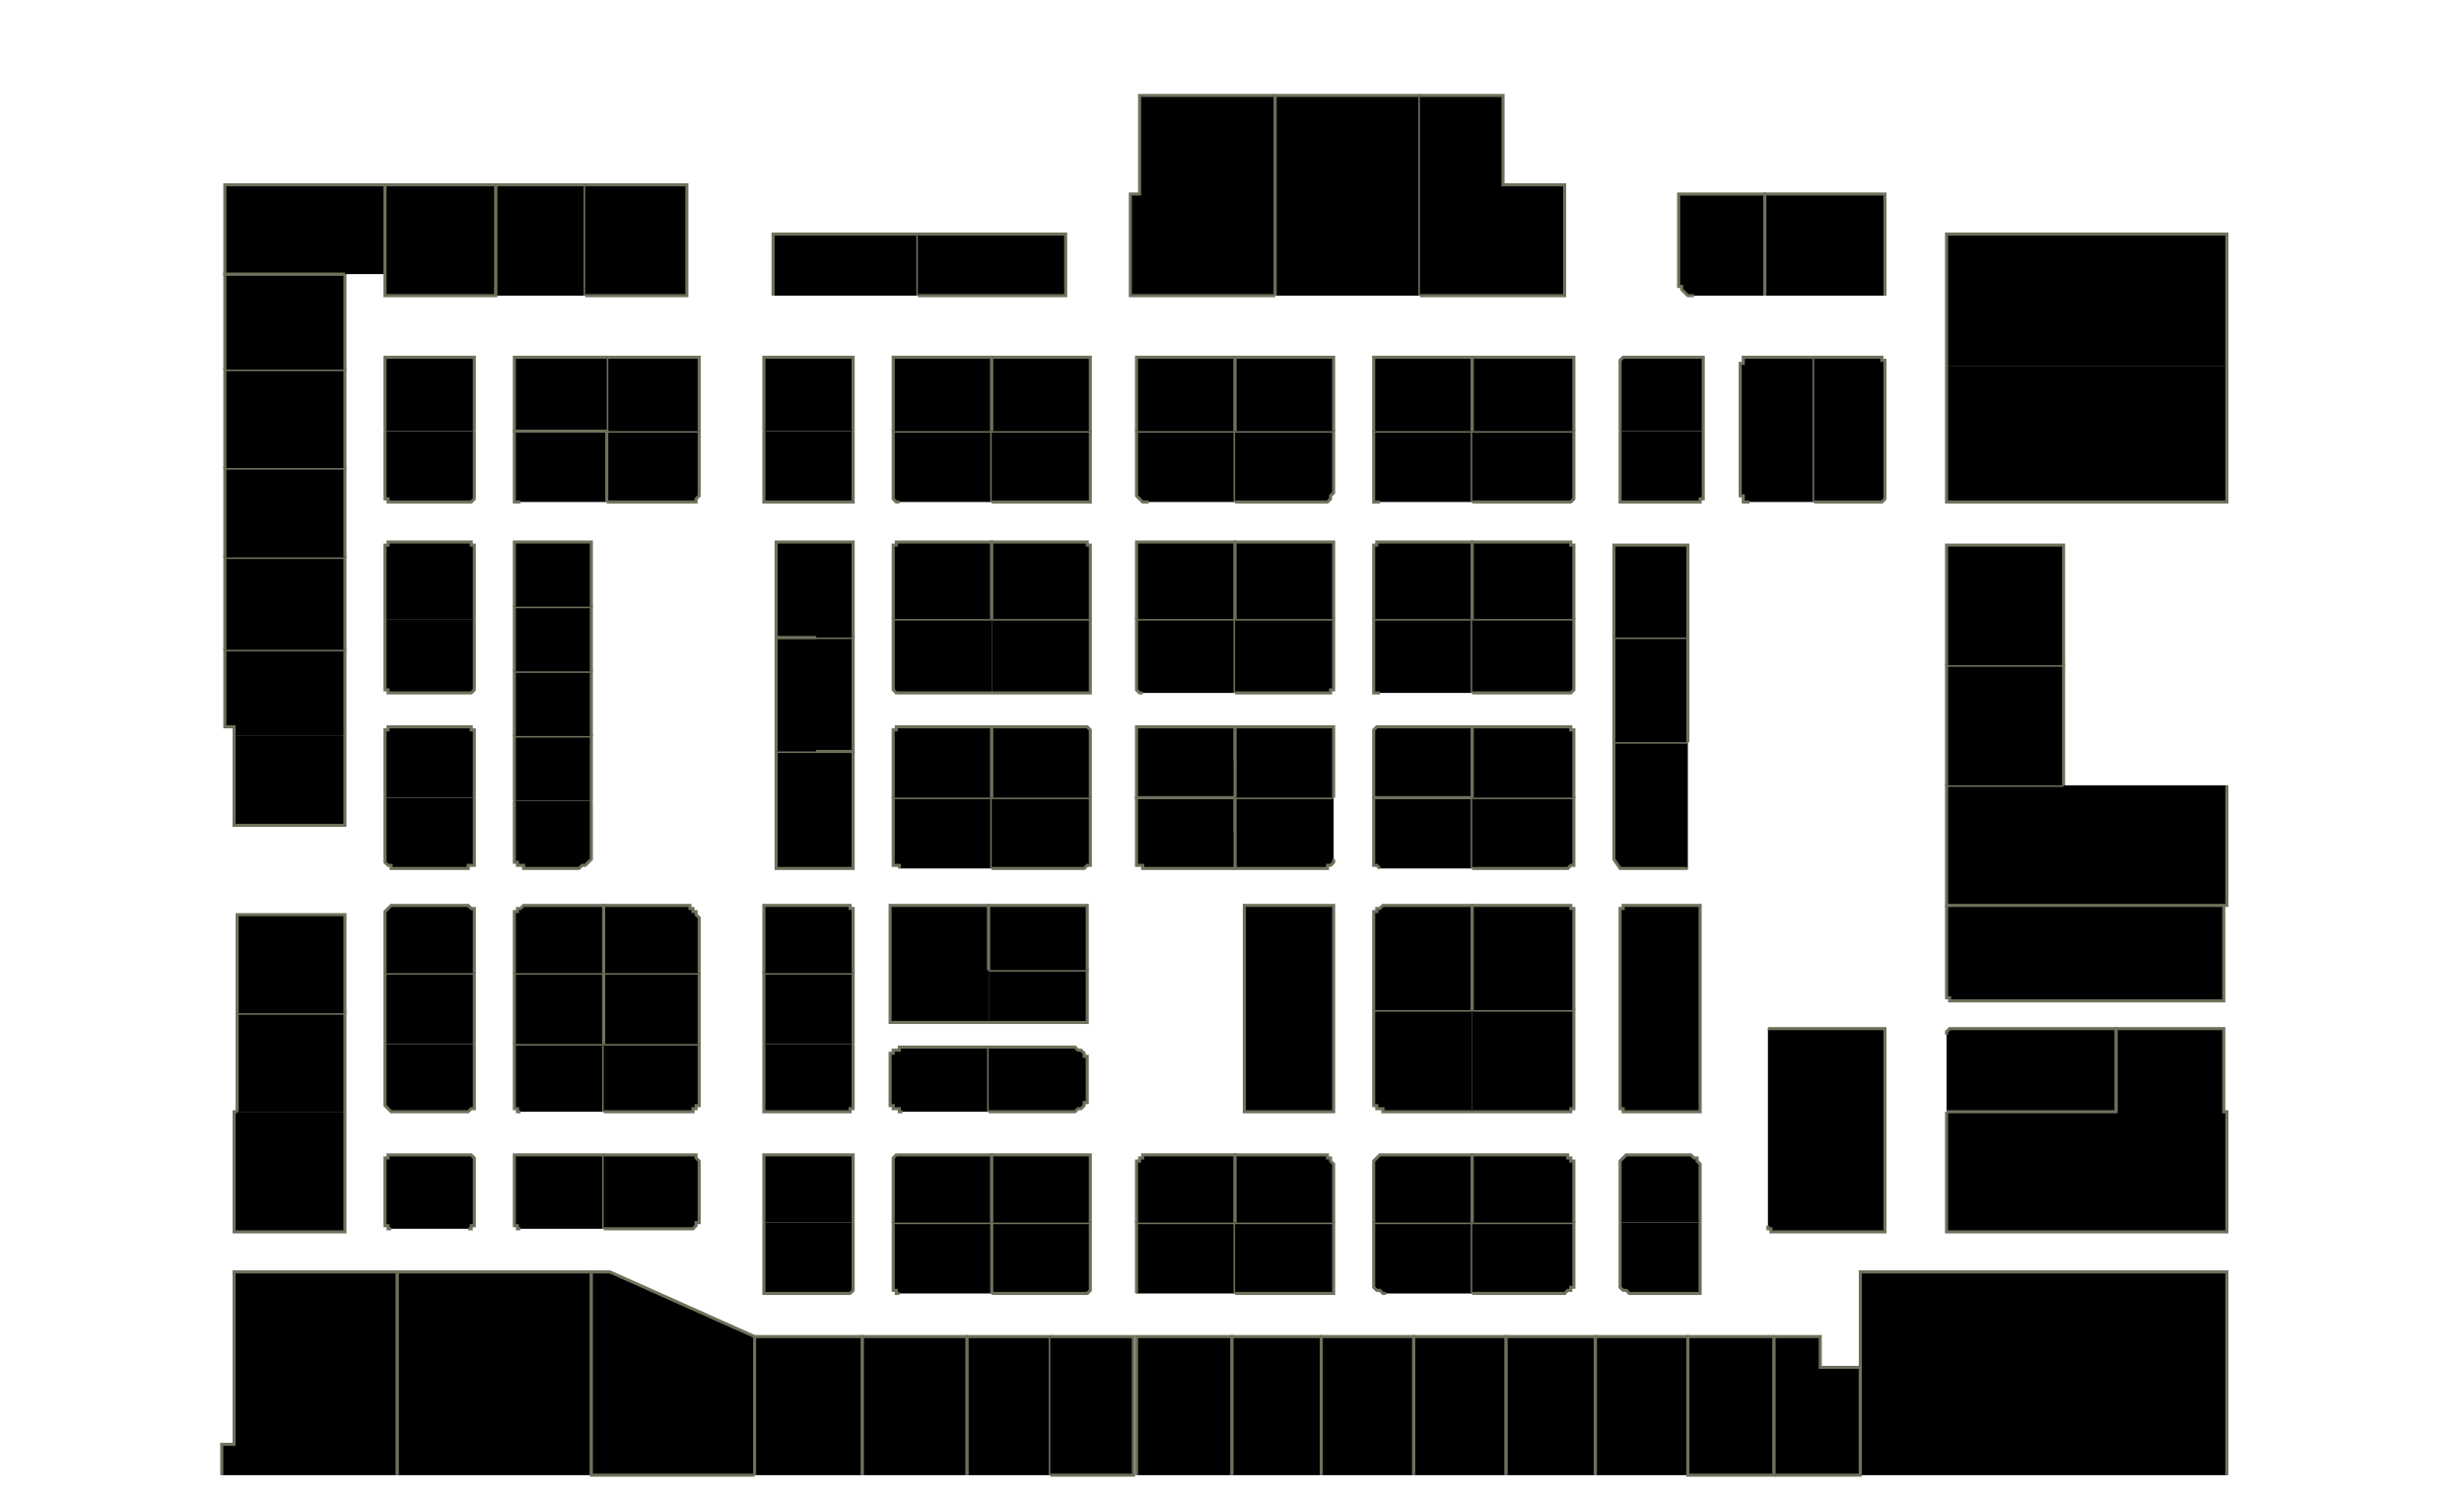 <?xml version="1.0" encoding="utf-8" ?>
<svg baseProfile="full" height="485" version="1.1" width="800" xmlns="http://www.w3.org/2000/svg" xmlns:ev="http://www.w3.org/2001/xml-events" xmlns:xlink="http://www.w3.org/1999/xlink"><defs /><g id="2A01" stroke="red"><polyline points="72,479 72,469 76,469 76,413 129,413 129,479" stroke="#6d725c" /></g><g id="2A02" stroke="red"><polyline points="129,479 129,413 192,413 192,479" stroke="#6d725c" /></g><g id="2A04" stroke="red"><polyline points="127,399 127,399 127,399 126,399 126,398 126,398 126,398 125,398 125,397 125,397 125,396 125,377 125,377 125,376 125,376 126,376 126,375 126,375 126,375 127,375 127,375 127,375 152,375 152,375 152,375 153,375 153,375 153,375 154,376 154,376 154,376 154,377 154,377 154,396 154,397 154,397 154,398 154,398 153,398 153,398 153,399 152,399 152,399 152,399" stroke="#6d725c" /></g><g id="2A05" stroke="red"><polyline points="112,361 112,400 76,400 76,361 77,361" stroke="#6d725c" /></g><g id="2A07" stroke="red"><polyline points="77,361 77,329 112,329 112,361" stroke="#6d725c" /></g><g id="2A08" stroke="red"><polyline points="154,339 154,358 154,359 154,359 154,359 154,360 153,360 153,360 153,360 152,361 152,361 152,361 127,361 127,361 127,361 126,360 126,360 126,360 126,360 125,359 125,359 125,359 125,358 125,339" stroke="#6d725c" /></g><g id="2A09" stroke="red"><polyline points="77,329 77,297 112,297 112,329" stroke="#6d725c" /></g><g id="2A10" stroke="red"><polyline points="125,339 125,316 154,316 154,339" stroke="#6d725c" /></g><g id="2A11" stroke="red"><polyline points="112,239 112,268 76,268 76,239" stroke="#6d725c" /></g><g id="2A12" stroke="red"><polyline points="125,316 125,297 125,296 125,296 125,296 126,295 126,295 126,295 126,295 127,294 127,294 127,294 152,294 152,294 152,294 153,295 153,295 153,295 154,295 154,296 154,296 154,296 154,297 154,316" stroke="#6d725c" /></g><g id="2A13" stroke="red"><polyline points="76,239 76,236 73,236 73,211 112,211 112,239" stroke="#6d725c" /></g><g id="2A14A" stroke="red"><polyline points="154,259 154,279 154,280 154,280 154,280 154,281 153,281 153,281 153,281 152,281 152,282 152,282 127,282 127,282 127,281 126,281 126,281 126,281 126,281 125,280 125,280 125,280 125,279 125,259" stroke="#6d725c" /></g><g id="2A14B" stroke="red"><polyline points="125,259 125,238 125,238 125,238 125,237 126,237 126,237 126,236 126,236 127,236 127,236 127,236 152,236 152,236 152,236 153,236 153,236 153,237 154,237 154,237 154,238 154,238 154,238 154,259" stroke="#6d725c" /></g><g id="2A15" stroke="red"><polyline points="73,211 73,181 112,181 112,211 112,211" stroke="#6d725c" /></g><g id="2A16A" stroke="red"><polyline points="154,201 154,223 154,224 154,224 154,224 154,224 153,225 153,225 153,225 152,225 152,225 152,225 127,225 127,225 127,225 126,225 126,225 126,225 126,224 125,224 125,224 125,224 125,223 125,201" stroke="#6d725c" /></g><g id="2A16B" stroke="red"><polyline points="125,201 125,178 125,178 125,178 125,177 126,177 126,177 126,177 126,176 127,176 127,176 127,176 152,176 152,176 152,176 153,176 153,177 153,177 154,177 154,177 154,178 154,178 154,178 154,201" stroke="#6d725c" /></g><g id="2A17" stroke="red"><polyline points="73,181 73,181 73,152 73,152 112,152 112,181" stroke="#6d725c" /></g><g id="2A18A" stroke="red"><polyline points="154,140 154,161 154,161 154,162 154,162 154,162 153,163 153,163 153,163 152,163 152,163 152,163 127,163 127,163 127,163 126,163 126,163 126,163 126,162 125,162 125,162 125,161 125,161 125,140" stroke="#6d725c" /></g><g id="2A18B" stroke="red"><polyline points="125,140 125,116 154,116 154,140" stroke="#6d725c" /></g><g id="2A19" stroke="red"><polyline points="73,152 73,120 112,120 112,152" stroke="#6d725c" /></g><g id="2A21" stroke="red"><polyline points="73,120 73,89 73,89 112,89 112,120" stroke="#6d725c" /></g><g id="2A22" stroke="red"><polyline points="125,60 161,60 161,96 125,96 125,89" stroke="#6d725c" /></g><g id="2B02" stroke="red"><polyline points="245,479 192,479 192,413 198,413 245,434" stroke="#6d725c" /></g><g id="2B07" stroke="red"><polyline points="169,399 169,399 168,399 168,399 168,398 167,398 167,398 167,398 167,397 167,397 167,396 167,377 167,377 167,376 167,376 167,376 167,375 168,375 168,375 168,375 169,375 169,375 196,375 196,399" stroke="#6d725c" /></g><g id="2B08" stroke="red"><polyline points="196,375 224,375 225,375 225,375 225,375 226,375 226,375 226,376 226,376 226,376 227,377 227,377 227,396 227,397 226,397 226,398 226,398 226,398 226,398 225,399 225,399 225,399 224,399 201,399 196,399" stroke="#6d725c" /></g><g id="2B09" stroke="red"><polyline points="169,361 169,361 168,361 168,360 168,360 167,360 167,360 167,359 167,359 167,359 167,358 167,339 196,339 196,361" stroke="#6d725c" /></g><g id="2B10" stroke="red"><polyline points="196,339 227,339 227,358 227,359 226,359 226,359 226,360 226,360 226,360 225,360 225,361 225,361 224,361 196,361" stroke="#6d725c" /></g><g id="2B11" stroke="red"><polyline points="167,339 167,316 196,316 196,339" stroke="#6d725c" /></g><g id="2B12" stroke="red"><polyline points="196,339 196,316 227,316 227,339" stroke="#6d725c" /></g><g id="2B13" stroke="red"><polyline points="167,316 167,299 167,298 167,297 167,297 167,296 168,296 168,295 169,295 170,294 170,294 171,294 196,294 196,316" stroke="#6d725c" /></g><g id="2B14" stroke="red"><polyline points="196,316 196,294 222,294 223,294 224,294 224,295 225,295 225,296 226,296 226,297 226,297 227,298 227,299 227,316" stroke="#6d725c" /></g><g id="2B15" stroke="red"><polyline points="192,260 192,277 192,278 192,279 192,279 191,280 191,280 190,281 190,281 189,281 188,282 188,282 171,282 170,282 170,281 169,281 168,281 168,280 167,280 167,279 167,279 167,278 167,277 167,260" stroke="#6d725c" /></g><g id="2B16" stroke="red"><polyline points="197,140 227,140 227,161 227,161 226,162 226,162 226,162 226,163 226,163 225,163 225,163 225,163 224,163 197,163" stroke="#6d725c" /></g><g id="2B17" stroke="red"><polyline points="167,260 167,239 192,239 192,260" stroke="#6d725c" /></g><g id="2B18" stroke="red"><polyline points="197,140 197,116 227,116 227,140" stroke="#6d725c" /></g><g id="2B19" stroke="red"><polyline points="167,239 167,218 192,218 192,239" stroke="#6d725c" /></g><g id="2B21" stroke="red"><polyline points="167,218 167,197 192,197 192,218" stroke="#6d725c" /></g><g id="2B23" stroke="red"><polyline points="167,197 167,176 192,176 192,197" stroke="#6d725c" /></g><g id="2B25" stroke="red"><polyline points="169,163 169,163 168,163 168,163 168,163 167,163 167,162 167,162 167,162 167,161 167,161 167,140 197,140 197,163" stroke="#6d725c" /></g><g id="2B26" stroke="red"><polyline points="161,96 161,60 190,60 190,96" stroke="#6d725c" /></g><g id="2B27" stroke="red"><polyline points="197,140 167,140 167,116 197,116 197,116" stroke="#6d725c" /></g><g id="2B29" stroke="red"><polyline points="190,60 223,60 223,96 190,96" stroke="#6d725c" /></g><g id="2C01" stroke="red"><polyline points="245,479 245,434 280,434 280,479" stroke="#6d725c" /></g><g id="2C02" stroke="red"><polyline points="280,479 280,434 314,434 314,479" stroke="#6d725c" /></g><g id="2C03" stroke="red"><polyline points="322,397 354,397 354,418 354,418 354,418 354,419 354,419 354,419 353,420 353,420 353,420 352,420 352,420 322,420" stroke="#6d725c" /></g><g id="2C04" stroke="red"><polyline points="292,420 292,420 292,420 291,420 291,420 291,419 290,419 290,419 290,418 290,418 290,418 290,397 322,397 322,420" stroke="#6d725c" /></g><g id="2C05" stroke="red"><polyline points="277,397 277,418 277,418 277,418 277,419 277,419 277,419 276,420 276,420 276,420 275,420 275,420 248,420 248,397" stroke="#6d725c" /></g><g id="2C06" stroke="red"><polyline points="290,397 290,377 290,377 290,376 290,376 290,376 291,375 291,375 291,375 292,375 292,375 292,375 322,375 322,397" stroke="#6d725c" /></g><g id="2C07" stroke="red"><polyline points="248,397 248,377 248,377 248,376 248,376 248,376 248,375 249,375 249,375 249,375 250,375 250,375 275,375 275,375 276,375 276,375 276,375 277,375 277,376 277,376 277,376 277,377 277,377 277,397" stroke="#6d725c" /></g><g id="2C08" stroke="red"><polyline points="322,397 322,375 352,375 352,375 353,375 353,375 353,375 354,375 354,376 354,376 354,376 354,377 354,377 354,397" stroke="#6d725c" /></g><g id="2C09" stroke="red"><polyline points="277,339 277,358 277,359 277,359 277,359 277,360 277,360 276,360 276,360 276,361 275,361 275,361 248,361 248,339" stroke="#6d725c" /></g><g id="2C10" stroke="red"><polyline points="293,361 292,361 292,360 291,360 290,360 290,359 289,359 289,358 289,358 289,357 289,356 289,345 289,344 289,343 289,343 289,342 290,342 290,341 291,341 292,341 292,340 293,340 321,340 321,361" stroke="#6d725c" /></g><g id="2C11A" stroke="red"><polyline points="248,339 248,316 277,316 277,339" stroke="#6d725c" /></g><g id="2C11B" stroke="red"><polyline points="248,316 248,294 275,294 275,294 276,294 276,295 276,295 277,295 277,295 277,296 277,296 277,296 277,297 277,316" stroke="#6d725c" /></g><g id="2C12" stroke="red"><polyline points="321,332 289,332 289,294 321,294 321,315" stroke="#6d725c" /></g><g id="2C13" stroke="red"><polyline points="277,244 277,282 252,282 252,244 252,244 252,244 265,244" stroke="#6d725c" /></g><g id="2C14A" stroke="red"><polyline points="292,282 292,282 292,281 291,281 291,281 291,281 290,281 290,280 290,280 290,280 290,279 290,259 322,259 322,282" stroke="#6d725c" /></g><g id="2C14B" stroke="red"><polyline points="290,259 290,238 290,238 290,238 290,237 290,237 291,237 291,236 291,236 292,236 292,236 292,236 322,236 322,259" stroke="#6d725c" /></g><g id="2C15" stroke="red"><polyline points="252,244 252,207 265,207 277,207 277,207 277,207 277,244 265,244" stroke="#6d725c" /></g><g id="2C16" stroke="red"><polyline points="322,225 292,225 292,225 292,225 291,225 291,225 291,225 290,224 290,224 290,224 290,224 290,223 290,201 322,201" stroke="#6d725c" /></g><g id="2C17" stroke="red"><polyline points="265,207 252,207 252,176 277,176 277,207" stroke="#6d725c" /></g><g id="2C18" stroke="red"><polyline points="290,201 290,178 290,178 290,178 290,177 290,177 291,177 291,177 291,176 292,176 292,176 292,176 322,176 322,201" stroke="#6d725c" /></g><g id="2C19" stroke="red"><polyline points="277,140 277,161 277,161 277,162 277,162 277,162 277,163 276,163 276,163 276,163 275,163 275,163 250,163 250,163 249,163 249,163 249,163 248,163 248,162 248,162 248,162 248,161 248,161 248,140" stroke="#6d725c" /></g><g id="2C20" stroke="red"><polyline points="292,163 292,163 292,163 291,163 291,163 291,163 290,162 290,162 290,162 290,161 290,161 290,140 322,140 322,163" stroke="#6d725c" /></g><g id="2C21" stroke="red"><polyline points="248,140 248,116 277,116 277,140" stroke="#6d725c" /></g><g id="2C22" stroke="red"><polyline points="290,140 290,116 322,116 322,140" stroke="#6d725c" /></g><g id="2C23" stroke="red"><polyline points="251,96 251,76 298,76 298,96" stroke="#6d725c" /></g><g id="2C24" stroke="red"><polyline points="298,76 346,76 346,96 298,96" stroke="#6d725c" /></g><g id="2D01A" stroke="red"><polyline points="314,479 314,434 341,434 341,479" stroke="#6d725c" /></g><g id="2D01B" stroke="red"><polyline points="341,434 368,434 368,479 341,479" stroke="#6d725c" /></g><g id="2D02" stroke="red"><polyline points="369,479 369,434 400,434 400,479" stroke="#6d725c" /></g><g id="2D04" stroke="red"><polyline points="369,420 369,397 401,397 401,420" stroke="#6d725c" /></g><g id="2D06" stroke="red"><polyline points="369,397 369,379 369,378 369,378 369,377 370,377 370,376 371,376 371,375 372,375 373,375 373,375 401,375 401,397" stroke="#6d725c" /></g><g id="2D07" stroke="red"><polyline points="321,340 349,340 349,340 350,341 350,341 351,341 352,342 352,342 352,343 353,343 353,344 353,345 353,356 353,357 353,358 352,358 352,359 352,359 351,360 350,360 350,360 349,361 349,361 321,361" stroke="#6d725c" /></g><g id="2D08" stroke="red"><polyline points="401,282 371,282 371,282 371,281 370,281 370,281 370,281 369,281 369,280 369,280 369,280 369,279 369,259 401,259 401,270" stroke="#6d725c" /></g><g id="2D09A" stroke="red"><polyline points="321,315 353,315 353,332 321,332" stroke="#6d725c" /></g><g id="2D09B" stroke="red"><polyline points="321,315 321,294 353,294 353,315" stroke="#6d725c" /></g><g id="2D10" stroke="red"><polyline points="401,259 369,259 369,236 401,236 401,247" stroke="#6d725c" /></g><g id="2D11A" stroke="red"><polyline points="322,259 354,259 354,279 354,280 354,280 354,280 354,281 354,281 353,281 353,281 353,281 352,282 352,282 322,282" stroke="#6d725c" /></g><g id="2D11B" stroke="red"><polyline points="322,259 322,236 352,236 352,236 353,236 353,236 353,236 354,237 354,237 354,237 354,238 354,238 354,238 354,259" stroke="#6d725c" /></g><g id="2D12" stroke="red"><polyline points="371,225 371,225 371,225 370,225 370,225 370,225 369,224 369,224 369,224 369,224 369,223 369,201 401,201 401,225" stroke="#6d725c" /></g><g id="2D13" stroke="red"><polyline points="322,201 354,201 354,223 354,224 354,224 354,224 354,224 354,225 353,225 353,225 353,225 352,225 352,225 322,225" stroke="#6d725c" /></g><g id="2D14" stroke="red"><polyline points="369,201 369,176 401,176 401,201" stroke="#6d725c" /></g><g id="2D15" stroke="red"><polyline points="322,201 322,176 352,176 352,176 353,176 353,176 353,177 354,177 354,177 354,177 354,178 354,178 354,178 354,201" stroke="#6d725c" /></g><g id="2D16" stroke="red"><polyline points="373,163 373,163 372,163 371,163 371,163 370,162 370,162 369,161 369,160 369,160 369,159 369,140 401,140 401,163" stroke="#6d725c" /></g><g id="2D17" stroke="red"><polyline points="322,140 354,140 354,161 354,161 354,162 354,162 354,162 354,163 353,163 353,163 353,163 352,163 352,163 322,163" stroke="#6d725c" /></g><g id="2D18" stroke="red"><polyline points="369,140 369,116 401,116 401,140" stroke="#6d725c" /></g><g id="2D19" stroke="red"><polyline points="322,140 322,116 354,116 354,140" stroke="#6d725c" /></g><g id="2D20" stroke="red"><polyline points="414,96 367,96 367,63 370,63 370,31 414,31 414,31" stroke="#6d725c" /></g><g id="2E01" stroke="red"><polyline points="400,479 400,434 429,434 429,479" stroke="#6d725c" /></g><g id="2E02" stroke="red"><polyline points="429,479 429,434 459,434 459,479" stroke="#6d725c" /></g><g id="2E03" stroke="red"><polyline points="401,397 433,397 433,420 401,420" stroke="#6d725c" /></g><g id="2E04" stroke="red"><polyline points="459,479 459,434 489,434 489,479" stroke="#6d725c" /></g><g id="2E05" stroke="red"><polyline points="401,397 401,375 429,375 429,375 430,375 431,375 431,376 432,376 432,377 432,377 433,378 433,378 433,379 433,397" stroke="#6d725c" /></g><g id="2E06" stroke="red"><polyline points="450,420 449,420 449,420 448,419 447,419 447,419 446,418 446,418 446,417 446,416 446,416 446,397 478,397 478,420" stroke="#6d725c" /></g><g id="2E07A" stroke="red"><polyline points="433,328 433,361 404,361 404,328" stroke="#6d725c" /></g><g id="2E07B" stroke="red"><polyline points="404,328 404,294 433,294 433,328" stroke="#6d725c" /></g><g id="2E08" stroke="red"><polyline points="446,397 446,379 446,378 446,378 446,377 446,377 447,376 447,376 448,375 449,375 449,375 450,375 478,375 478,397" stroke="#6d725c" /></g><g id="2E09" stroke="red"><polyline points="433,279 433,280 433,280 433,280 432,281 432,281 432,281 432,281 431,281 431,282 431,282 401,282 401,270 401,259 433,259" stroke="#6d725c" /></g><g id="2E10" stroke="red"><polyline points="478,361 478,361 450,361 449,361 449,360 448,360 447,360 447,359 446,359 446,358 446,358 446,357 446,356 446,328 478,328 478,328" stroke="#6d725c" /></g><g id="2E11" stroke="red"><polyline points="401,259 401,247 401,236 433,236 433,259" stroke="#6d725c" /></g><g id="2E12" stroke="red"><polyline points="446,328 446,299 446,298 446,297 446,297 446,296 447,296 447,295 448,295 449,294 449,294 450,294 478,294 478,328" stroke="#6d725c" /></g><g id="2E13" stroke="red"><polyline points="401,201 433,201 433,223 433,224 433,224 433,224 432,224 432,225 432,225 432,225 431,225 431,225 431,225 401,225" stroke="#6d725c" /></g><g id="2E14" stroke="red"><polyline points="448,282 448,282 447,281 447,281 447,281 446,281 446,281 446,280 446,280 446,280 446,279 446,259 478,259 478,282" stroke="#6d725c" /></g><g id="2E15" stroke="red"><polyline points="401,201 401,176 433,176 433,201" stroke="#6d725c" /></g><g id="2E16" stroke="red"><polyline points="478,259 446,259 446,238 446,238 446,238 446,237 446,237 446,237 447,236 447,236 447,236 448,236 448,236 478,236 478,259" stroke="#6d725c" /></g><g id="2E17" stroke="red"><polyline points="401,140 433,140 433,159 433,160 433,160 432,161 432,162 432,162 431,163 431,163 430,163 429,163 429,163 402,163 401,163" stroke="#6d725c" /></g><g id="2E18A" stroke="red"><polyline points="448,225 448,225 447,225 447,225 447,225 446,225 446,224 446,224 446,224 446,224 446,223 446,201 478,201 478,225" stroke="#6d725c" /></g><g id="2E18B" stroke="red"><polyline points="446,201 446,178 446,178 446,178 446,177 446,177 446,177 447,177 447,176 447,176 448,176 448,176 478,176 478,201" stroke="#6d725c" /></g><g id="2E19" stroke="red"><polyline points="401,140 401,116 433,116 433,140" stroke="#6d725c" /></g><g id="2E20" stroke="red"><polyline points="448,163 448,163 447,163 447,163 447,163 446,163 446,162 446,162 446,162 446,161 446,161 446,140 478,140 478,163" stroke="#6d725c" /></g><g id="2E21" stroke="red"><polyline points="414,96 414,96 414,31 461,31 461,96" stroke="#6d725c" /></g><g id="2E22" stroke="red"><polyline points="446,140 446,139 446,140 446,140 446,116 478,116 478,139 478,140" stroke="#6d725c" /></g><g id="2E24" stroke="red"><polyline points="461,31 461,31 461,31 488,31 488,60 508,60 508,96 461,96" stroke="#6d725c" /></g><g id="2F01" stroke="red"><polyline points="489,479 489,434 518,434 518,479" stroke="#6d725c" /></g><g id="2F02" stroke="red"><polyline points="518,479 518,434 548,434 548,479" stroke="#6d725c" /></g><g id="2F03" stroke="red"><polyline points="478,397 511,397 511,416 511,416 511,417 511,418 510,418 510,419 509,419 509,419 508,420 508,420 507,420 478,420" stroke="#6d725c" /></g><g id="2F04" stroke="red"><polyline points="552,397 552,420 530,420 529,420 529,420 528,419 527,419 527,419 526,418 526,418 526,417 526,416 526,416 526,397" stroke="#6d725c" /></g><g id="2F05" stroke="red"><polyline points="478,397 478,375 507,375 508,375 508,375 509,375 509,376 510,376 510,377 511,377 511,378 511,378 511,379 511,397" stroke="#6d725c" /></g><g id="2F06" stroke="red"><polyline points="526,397 526,379 526,378 526,378 526,377 526,377 527,376 527,376 528,375 529,375 529,375 530,375 548,375 548,375 549,375 549,375 550,376 551,376 551,377 551,377 552,378 552,378 552,379 552,397" stroke="#6d725c" /></g><g id="2F07" stroke="red"><polyline points="478,328 511,328 511,358 511,359 511,359 511,359 511,360 510,360 510,360 510,360 510,361 509,361 509,361 478,361" stroke="#6d725c" /></g><g id="2F08" stroke="red"><polyline points="552,328 552,361 528,361 528,361 527,361 527,361 527,360 526,360 526,360 526,360 526,359 526,359 526,359 526,328" stroke="#6d725c" /></g><g id="2F09" stroke="red"><polyline points="478,328 478,294 509,294 509,294 510,294 510,295 510,295 510,295 511,295 511,296 511,296 511,296 511,297 511,328" stroke="#6d725c" /></g><g id="2F10" stroke="red"><polyline points="526,328 526,297 526,296 526,296 526,296 526,295 526,295 527,295 527,295 527,294 528,294 528,294 552,294 552,328" stroke="#6d725c" /></g><g id="2F11" stroke="red"><polyline points="478,259 511,259 511,279 511,280 511,280 511,280 511,281 510,281 510,281 510,281 510,281 509,282 509,282 478,282" stroke="#6d725c" /></g><g id="2F12" stroke="red"><polyline points="548,282 526,282 524,279 524,241 548,241" stroke="#6d725c" /></g><g id="2F13" stroke="red"><polyline points="478,259 478,236 509,236 509,236 510,236 510,236 510,236 510,237 511,237 511,237 511,238 511,238 511,238 511,259" stroke="#6d725c" /></g><g id="2F14" stroke="red"><polyline points="524,241 524,239 524,207 524,207 548,207 548,241" stroke="#6d725c" /></g><g id="2F15" stroke="red"><polyline points="478,201 511,201 511,223 511,224 511,224 511,224 511,224 510,225 510,225 510,225 510,225 509,225 509,225 478,225" stroke="#6d725c" /></g><g id="2F16" stroke="red"><polyline points="524,207 524,177 548,177 548,207" stroke="#6d725c" /></g><g id="2F17" stroke="red"><polyline points="478,201 478,176 509,176 509,176 510,176 510,176 510,177 510,177 511,177 511,177 511,178 511,178 511,178 511,201" stroke="#6d725c" /></g><g id="2F18" stroke="red"><polyline points="553,140 553,140 553,161 553,161 553,162 553,162 552,162 552,163 552,163 552,163 551,163 551,163 550,163 528,163 528,163 527,163 527,163 527,163 526,163 526,162 526,162 526,162 526,161 526,161 526,140" stroke="#6d725c" /></g><g id="2F19A" stroke="red"><polyline points="478,140 511,140 511,161 511,161 511,162 511,162 511,162 510,163 510,163 510,163 510,163 509,163 509,163 478,163" stroke="#6d725c" /></g><g id="2F19B" stroke="red"><polyline points="478,140 478,139 478,116 511,116 511,140" stroke="#6d725c" /></g><g id="2F20" stroke="red"><polyline points="526,140 526,118 526,118 526,118 526,117 526,117 526,117 527,116 527,116 527,116 528,116 528,116 553,116 553,140" stroke="#6d725c" /></g><g id="2F22" stroke="red"><polyline points="550,96 549,96 548,96 548,96 547,95 547,95 546,94 546,94 546,93 545,93 545,92 545,63 573,63 573,96" stroke="#6d725c" /></g><g id="2G01" stroke="red"><polyline points="576,434 576,479 548,479 548,434 576,434 576,434" stroke="#6d725c" /></g><g id="2G02" stroke="red"><polyline points="576,479 576,434 591,434 591,444 604,444 604,479 576,479 576,479" stroke="#6d725c" /></g><g id="2G09" stroke="red"><polyline points="574,334 612,334 612,400 577,400 576,400 576,400 576,400 575,400 575,400 575,399 575,399 574,399 574,398 574,398" stroke="#6d725c" /></g><g id="2G19" stroke="red"><polyline points="568,163 567,163 567,163 567,163 566,163 566,163 566,162 566,162 566,162 566,161 565,161 565,118 566,118 566,118 566,117 566,117 566,117 566,116 567,116 567,116 567,116 568,116 589,116 589,163" stroke="#6d725c" /></g><g id="2G20" stroke="red"><polyline points="589,116 610,116 610,116 611,116 611,116 611,116 611,117 612,117 612,117 612,118 612,118 612,118 612,161 612,161 612,162 612,162 612,162 611,163 611,163 611,163 611,163 610,163 610,163 589,163" stroke="#6d725c" /></g><g id="2G21" stroke="red"><polyline points="573,96 573,63 612,63 612,96" stroke="#6d725c" /></g><g id="2J05" stroke="red"><polyline points="687,361 687,334 722,334 722,361 723,361 723,400 634,400 634,400 633,400 633,400 633,400 632,400 632,399 632,399 632,399 632,398 632,398 632,361" stroke="#6d725c" /></g><g id="2J07" stroke="red"><polyline points="632,336 632,336 632,335 632,335 632,335 632,335 633,334 633,334 633,334 634,334 634,334 687,334 687,361 632,361" stroke="#6d725c" /></g><g id="2J09" stroke="red"><polyline points="722,294 722,299 722,325 634,325 634,325 633,325 633,324 633,324 632,324 632,324 632,323 632,323 632,323 632,322 632,294" stroke="#6d725c" /></g><g id="2J11" stroke="red"><polyline points="723,255 723,294 722,294 632,294 632,294 632,255 670,255" stroke="#6d725c" /></g><g id="2J15" stroke="red"><polyline points="632,255 632,216 670,216 670,255" stroke="#6d725c" /></g><g id="2J17" stroke="red"><polyline points="632,216 632,179 632,179 632,178 632,178 632,178 632,177 633,177 633,177 633,177 634,177 634,177 670,177 670,216" stroke="#6d725c" /></g><g id="2J19" stroke="red"><polyline points="723,119 723,163 634,163 634,163 633,163 633,163 633,163 632,163 632,162 632,162 632,162 632,161 632,161 632,119" stroke="#6d725c" /></g><g id="2J21" stroke="red"><polyline points="632,119 632,76 723,76 723,119" stroke="#6d725c" /></g><g id="2Y01" stroke="red"><polyline points="604,479 604,413 723,413 723,479" stroke="#6d725c" /></g><g id="2Y03" stroke="red"><polyline points="112,89 73,89 73,60 125,60 125,89" stroke="#6d725c" /></g></svg>
